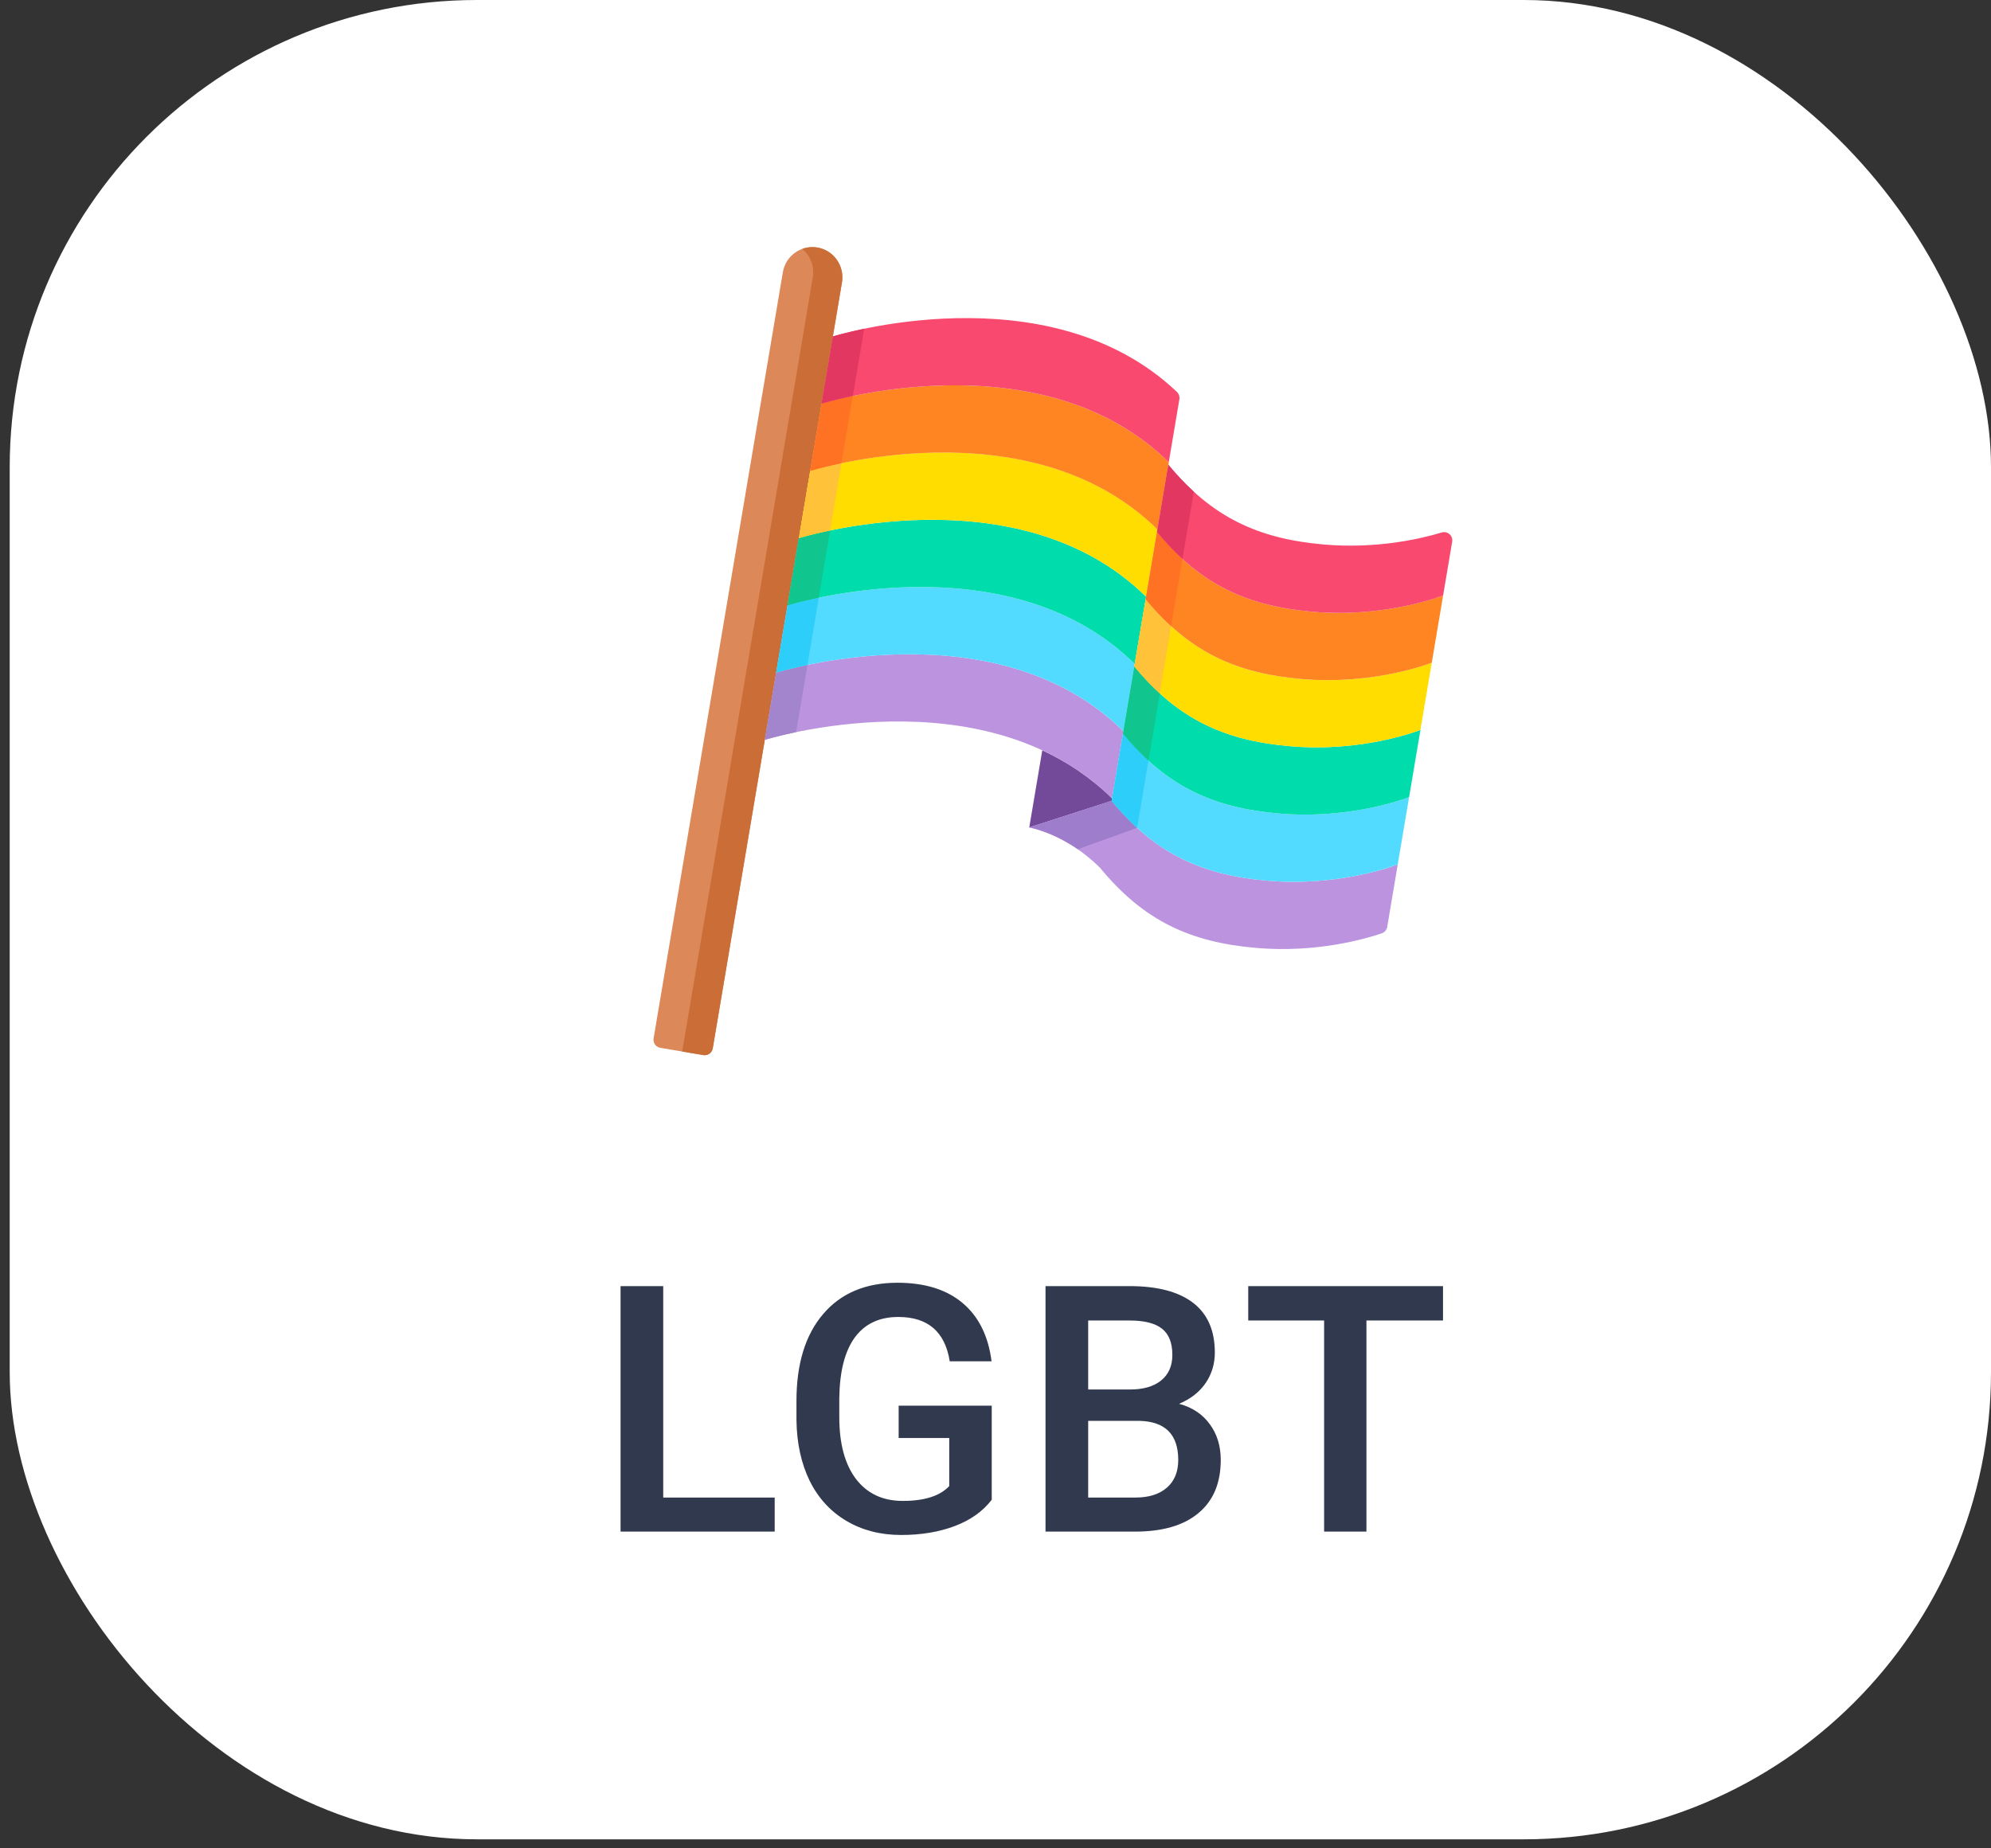<svg width="98" height="91" viewBox="0 0 98 91" fill="none" xmlns="http://www.w3.org/2000/svg">
<rect x="0" y="0" width="98" height="91" fill="#333333" stroke="none"/>
<rect x="0.478" width="97.522" height="90.556" rx="23" fill="white"/>
<path d="M32.645 73.729H38.132V75.406H30.545V63.32H32.645V73.729ZM48.815 73.837C48.378 74.407 47.772 74.839 46.997 75.132C46.222 75.425 45.342 75.572 44.357 75.572C43.345 75.572 42.448 75.343 41.668 74.883C40.888 74.424 40.284 73.768 39.858 72.916C39.438 72.058 39.219 71.059 39.203 69.919V68.973C39.203 67.147 39.64 65.722 40.514 64.698C41.388 63.669 42.609 63.154 44.175 63.154C45.519 63.154 46.587 63.486 47.379 64.15C48.17 64.814 48.646 65.772 48.806 67.022H46.748C46.516 65.567 45.672 64.839 44.216 64.839C43.275 64.839 42.559 65.18 42.066 65.86C41.579 66.535 41.328 67.529 41.311 68.84V69.77C41.311 71.076 41.585 72.091 42.133 72.816C42.686 73.536 43.453 73.895 44.432 73.895C45.505 73.895 46.269 73.652 46.723 73.165V70.799H44.233V69.205H48.815V73.837ZM51.462 75.406V63.32H55.605C56.971 63.32 58.012 63.594 58.726 64.142C59.439 64.69 59.796 65.506 59.796 66.591C59.796 67.144 59.647 67.642 59.348 68.085C59.049 68.528 58.612 68.871 58.037 69.114C58.69 69.291 59.193 69.626 59.547 70.118C59.907 70.606 60.087 71.192 60.087 71.878C60.087 73.013 59.722 73.884 58.991 74.493C58.266 75.102 57.226 75.406 55.87 75.406H51.462ZM53.562 69.953V73.729H55.895C56.553 73.729 57.068 73.566 57.439 73.24C57.81 72.913 57.995 72.459 57.995 71.878C57.995 70.622 57.353 69.98 56.069 69.953H53.562ZM53.562 68.409H55.621C56.274 68.409 56.783 68.262 57.148 67.969C57.519 67.67 57.705 67.249 57.705 66.707C57.705 66.109 57.533 65.678 57.19 65.412C56.852 65.146 56.324 65.013 55.605 65.013H53.562V68.409ZM71.027 65.013H67.258V75.406H65.175V65.013H61.44V63.32H71.027V65.013Z" fill="#31394E"/>
<path d="M51.303 36.941C51.303 36.941 51.302 36.941 51.302 36.941L50.662 40.737L54.718 39.43L54.738 39.308C53.691 38.276 52.523 37.507 51.303 36.941Z" fill="#734A9A"/>
<path d="M34.618 51.945L32.502 51.588C32.282 51.551 32.134 51.343 32.171 51.123L38.534 13.398C38.669 12.594 39.431 12.052 40.235 12.187C41.039 12.323 41.581 13.085 41.445 13.889L35.083 51.614C35.046 51.834 34.837 51.982 34.618 51.945Z" fill="#DD8858"/>
<path d="M40.307 12.201C40.021 12.138 39.739 12.164 39.485 12.256C39.883 12.581 40.101 13.104 40.009 13.646L33.58 51.77L34.618 51.945C34.838 51.982 35.046 51.834 35.083 51.614L41.44 13.924C41.572 13.142 41.082 12.37 40.307 12.201Z" fill="#CA6D36"/>
<path d="M38.203 33.115L37.645 36.425C37.645 36.425 48.401 33.061 54.737 39.307L55.295 35.998C48.959 29.751 38.203 33.115 38.203 33.115Z" fill="#BB93DF"/>
<path d="M39.744 32.736C38.779 32.935 38.203 33.116 38.203 33.116L37.644 36.425C37.644 36.425 38.221 36.245 39.185 36.045L39.744 32.736Z" fill="#A285CC"/>
<path d="M54.717 39.43L50.662 40.737C50.662 40.737 52.481 41.044 54.159 42.74C56.303 45.34 58.589 46.387 61.815 46.668C64.833 46.932 67.278 46.202 68.014 45.95C68.154 45.901 68.256 45.781 68.281 45.635L68.8 42.557C68.8 42.557 66.001 43.675 62.374 43.358C59.147 43.077 56.862 42.03 54.717 39.43Z" fill="#BB93DF"/>
<path d="M55.97 40.758C55.543 40.368 55.127 39.928 54.716 39.43L50.661 40.736C50.661 40.736 51.766 40.923 53.048 41.808L55.97 40.758Z" fill="#9E7DCC"/>
<path d="M38.762 29.805L38.204 33.116C38.204 33.116 48.96 29.751 55.296 35.998L55.855 32.688C49.518 26.441 38.762 29.805 38.762 29.805Z" fill="#52DBFF"/>
<path d="M40.302 29.425C39.338 29.625 38.761 29.805 38.761 29.805L38.203 33.116C38.203 33.116 38.78 32.935 39.744 32.736L40.302 29.425Z" fill="#2DCEF9"/>
<path d="M55.275 36.12L54.717 39.43C56.861 42.029 59.147 43.077 62.373 43.358C66.001 43.674 68.799 42.556 68.799 42.556L69.357 39.246C69.357 39.246 66.559 40.364 62.931 40.048C59.705 39.767 57.419 38.719 55.275 36.12Z" fill="#52DBFF"/>
<path d="M56.528 37.448C56.102 37.058 55.686 36.618 55.275 36.12L54.717 39.43C55.127 39.928 55.543 40.368 55.97 40.758L56.528 37.448Z" fill="#2DCEF9"/>
<path d="M39.319 26.495L38.761 29.805C38.761 29.805 49.517 26.441 55.854 32.688L56.412 29.378C50.076 23.131 39.319 26.495 39.319 26.495Z" fill="#00DCAB"/>
<path d="M40.86 26.115C39.896 26.315 39.319 26.495 39.319 26.495L38.761 29.805C38.761 29.805 39.338 29.625 40.302 29.426L40.86 26.115Z" fill="#10C68E"/>
<path d="M55.834 32.81L55.275 36.12C57.42 38.72 59.706 39.767 62.932 40.049C66.559 40.364 69.358 39.246 69.358 39.246L69.916 35.936C69.916 35.936 67.118 37.055 63.49 36.738C60.264 36.457 57.978 35.41 55.834 32.81Z" fill="#00DCAB"/>
<path d="M57.087 34.138C56.66 33.748 56.244 33.308 55.834 32.81L55.275 36.12C55.686 36.618 56.102 37.059 56.529 37.448L57.087 34.138Z" fill="#10C68E"/>
<path d="M39.878 23.184L39.32 26.495C39.32 26.495 50.077 23.13 56.413 29.378L56.971 26.067C50.635 19.82 39.878 23.184 39.878 23.184Z" fill="#FFDD00"/>
<path d="M41.419 22.805C40.455 23.005 39.878 23.185 39.878 23.185L39.319 26.495C39.319 26.495 39.896 26.315 40.861 26.115L41.419 22.805Z" fill="#FFC239"/>
<path d="M56.391 29.5L55.833 32.81C57.977 35.41 60.263 36.457 63.489 36.738C67.117 37.055 69.915 35.936 69.915 35.936L70.474 32.627C70.474 32.627 67.675 33.745 64.048 33.428C60.821 33.146 58.535 32.1 56.391 29.5Z" fill="#FFDD00"/>
<path d="M57.645 30.828C57.218 30.438 56.802 29.997 56.391 29.5L55.833 32.81C56.244 33.308 56.66 33.748 57.086 34.138L57.645 30.828Z" fill="#FFC239"/>
<path d="M40.436 19.875L39.878 23.185C39.878 23.185 50.634 19.821 56.97 26.068L57.529 22.758C51.192 16.511 40.436 19.875 40.436 19.875Z" fill="#FF8522"/>
<path d="M41.977 19.495C41.013 19.695 40.436 19.875 40.436 19.875L39.877 23.185C39.877 23.185 40.454 23.005 41.419 22.805L41.977 19.495Z" fill="#FF7224"/>
<path d="M56.95 26.189L56.392 29.499C58.536 32.1 60.822 33.146 64.048 33.428C67.676 33.745 70.474 32.627 70.474 32.627L71.032 29.316C71.032 29.316 68.234 30.434 64.606 30.118C61.38 29.837 59.094 28.789 56.95 26.189Z" fill="#FF8522"/>
<path d="M58.203 27.517C57.777 27.128 57.361 26.687 56.95 26.189L56.392 29.499C56.803 29.997 57.218 30.438 57.645 30.827L58.203 27.517Z" fill="#FF7224"/>
<path d="M40.994 16.565L40.436 19.875C40.436 19.875 51.192 16.511 57.528 22.757L58.051 19.657C58.073 19.526 58.03 19.392 57.934 19.3C51.579 13.254 40.994 16.565 40.994 16.565Z" fill="#FA496E"/>
<path d="M42.536 16.186C41.571 16.385 40.995 16.565 40.995 16.565L40.436 19.875C40.436 19.875 41.013 19.695 41.977 19.495L42.536 16.186Z" fill="#E23760"/>
<path d="M65.165 26.808C61.938 26.527 59.652 25.479 57.508 22.88L56.95 26.189C59.094 28.79 61.38 29.837 64.606 30.118C68.234 30.434 71.032 29.317 71.032 29.317L71.478 26.671C71.528 26.375 71.251 26.13 70.965 26.216C69.943 26.523 67.767 27.035 65.165 26.808Z" fill="#FA496E"/>
<path d="M58.761 24.208C58.335 23.818 57.919 23.378 57.508 22.88L56.95 26.189C57.361 26.687 57.776 27.128 58.203 27.517L58.761 24.208Z" fill="#E23760"/>
</svg>
